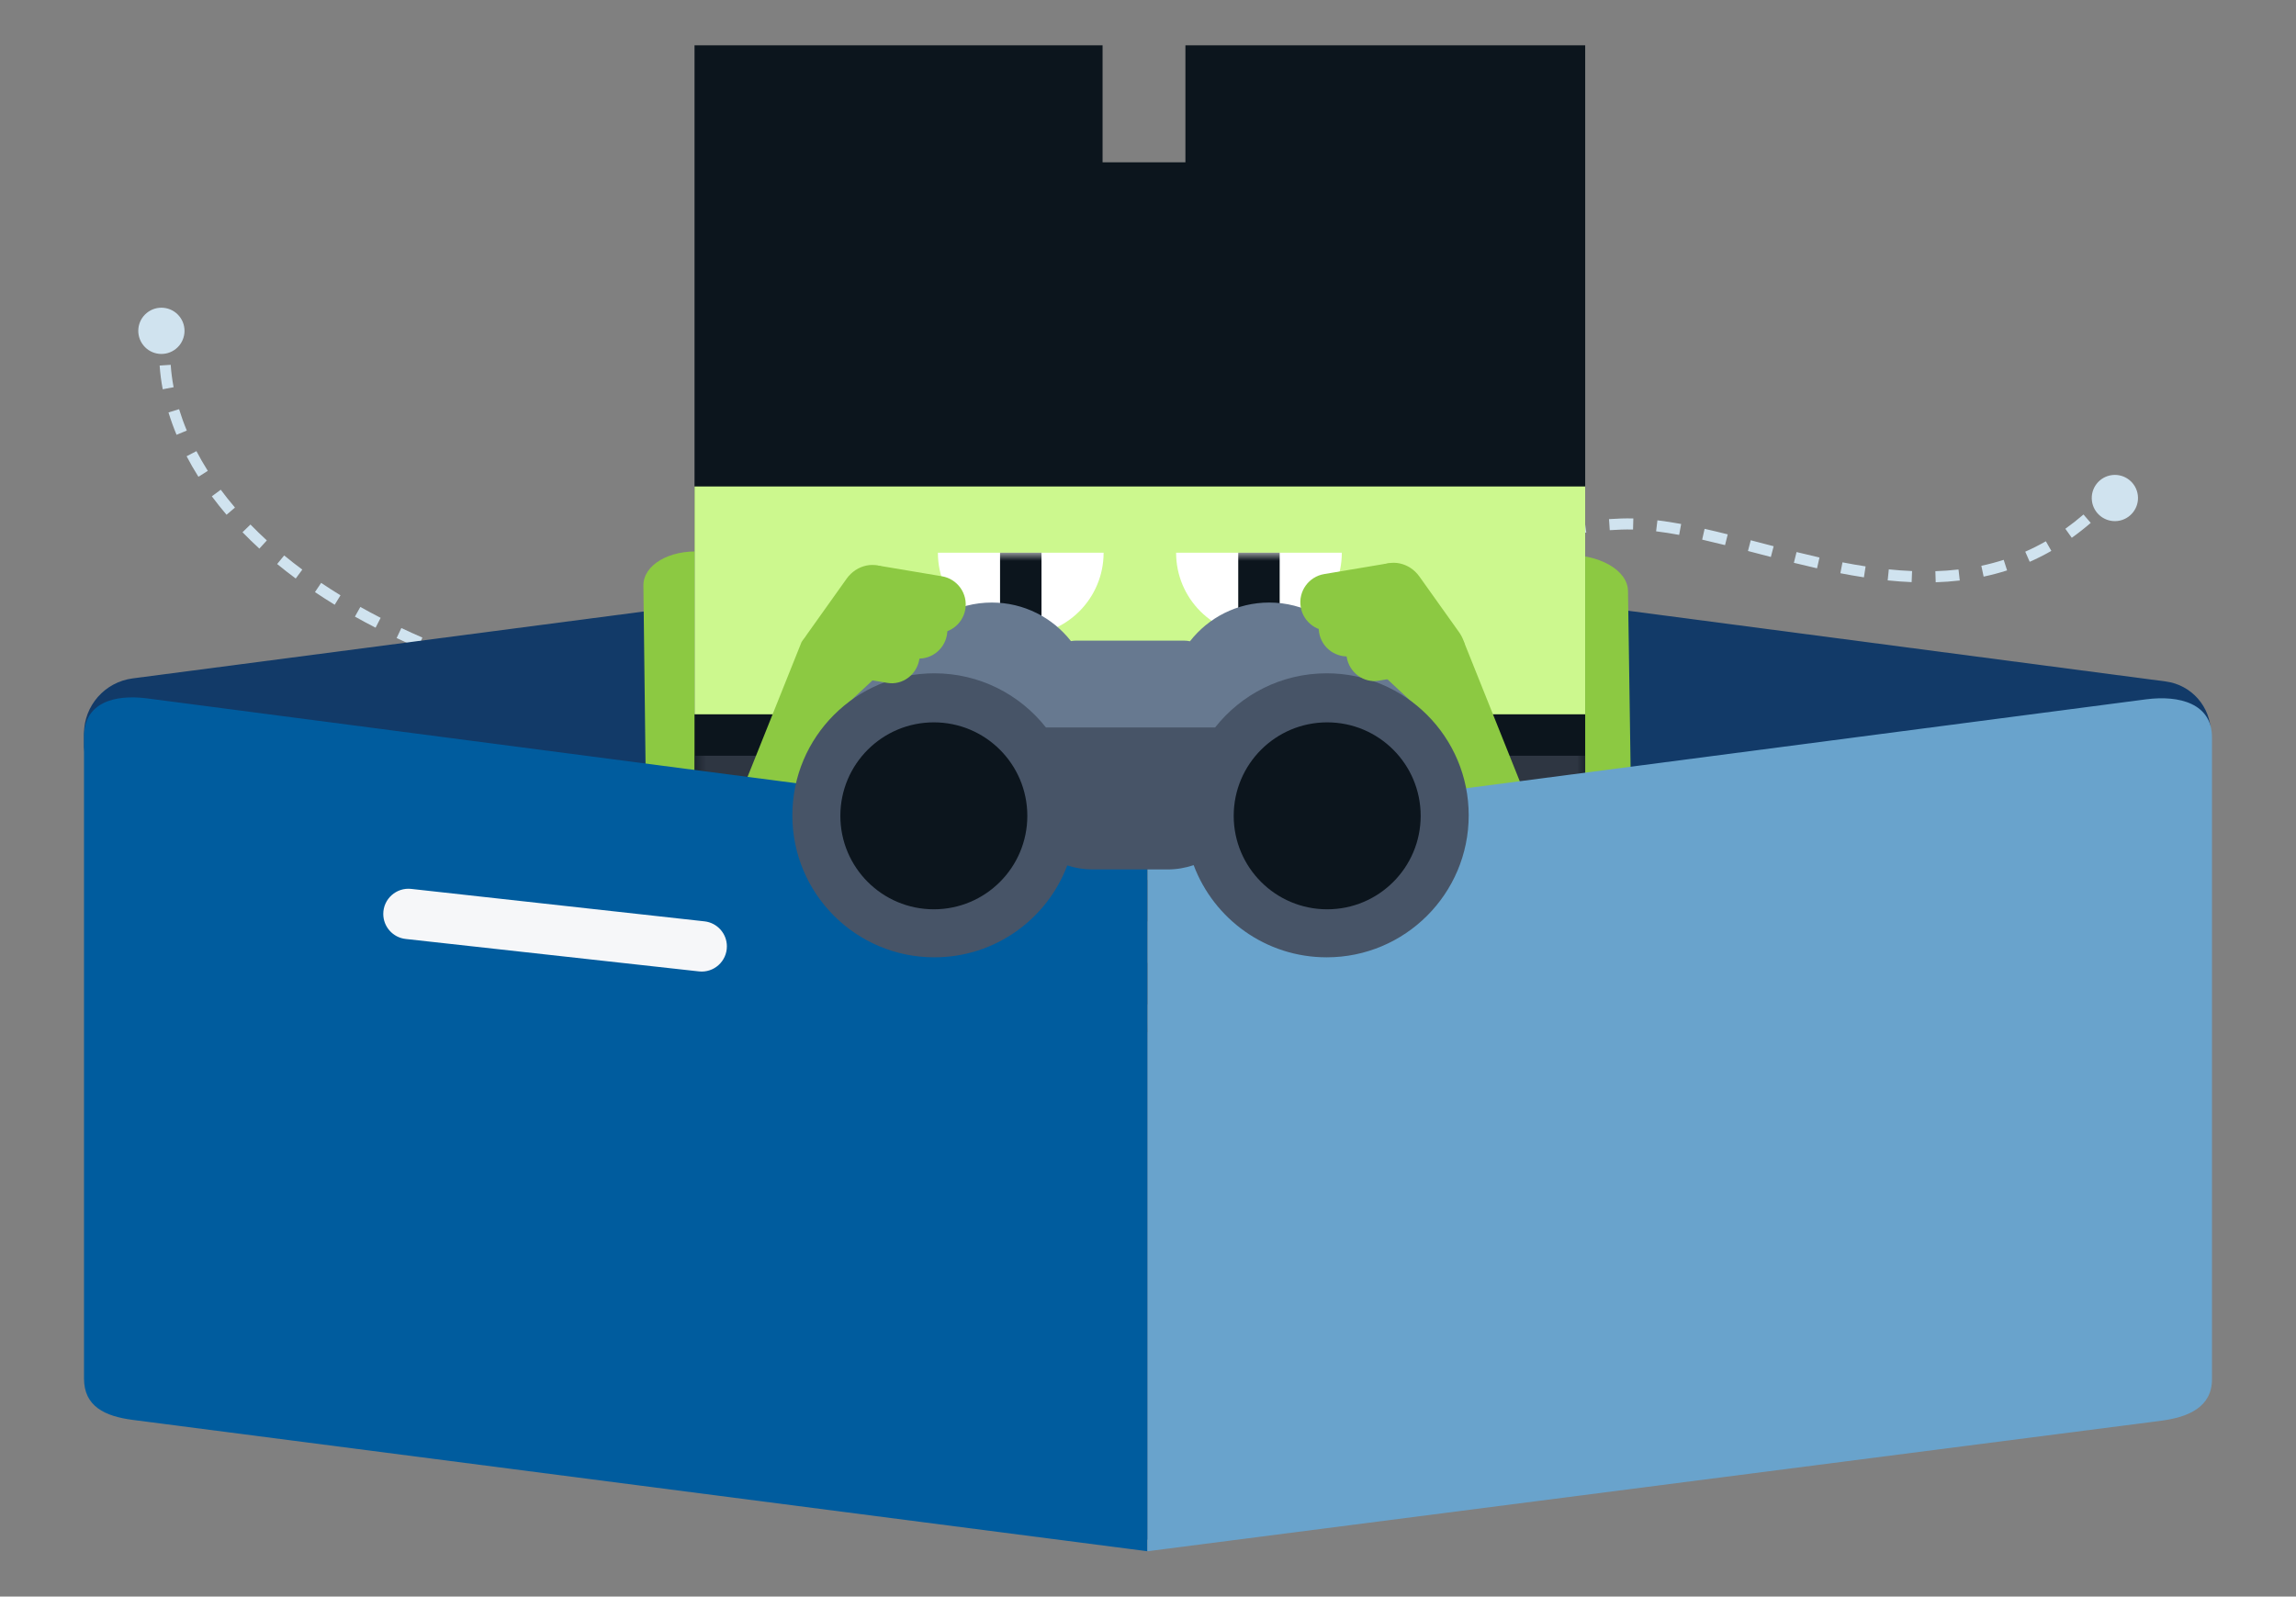 <svg width="174" height="121" viewBox="0 0 174 121" fill="none" xmlns="http://www.w3.org/2000/svg">
<rect x="0" y="0" width="174" height="121" fill="#808080" stroke="none"/>
<path fillRule="evenodd" clipRule="evenodd" d="M120.215 40.364C119.63 40.444 119.041 40.544 118.45 40.664L118.282 39.841C118.891 39.717 119.498 39.614 120.101 39.532L120.215 40.364ZM122.887 40.136C122.592 40.145 122.294 40.16 121.994 40.181L121.937 39.343C122.247 39.322 122.554 39.306 122.859 39.296C123.163 39.286 123.47 39.285 123.781 39.294L123.758 40.134C123.463 40.126 123.173 40.126 122.887 40.136ZM116.708 41.08C116.136 41.236 115.565 41.413 114.997 41.609L114.722 40.816C115.308 40.613 115.897 40.431 116.486 40.27L116.708 41.08ZM127.253 40.538C126.657 40.429 126.074 40.337 125.506 40.268L125.606 39.434C126.195 39.505 126.795 39.6 127.405 39.712L127.253 40.538ZM113.327 42.252C112.781 42.484 112.24 42.735 111.706 43.008L111.325 42.259C111.876 41.978 112.435 41.718 112.999 41.478L113.327 42.252ZM130.731 41.313C130.144 41.166 129.566 41.027 128.997 40.898L129.182 40.079C129.759 40.209 130.343 40.35 130.934 40.498L130.731 41.313ZM110.145 43.878C109.638 44.185 109.14 44.513 108.654 44.861L108.165 44.179C108.669 43.817 109.184 43.478 109.709 43.159L110.145 43.878ZM160.408 37.705C160.198 37.937 159.987 38.161 159.775 38.378L159.175 37.79C159.38 37.581 159.583 37.365 159.786 37.141L160.408 37.705ZM133.129 41.931C132.907 41.873 132.686 41.815 132.467 41.758L132.679 40.945C132.9 41.003 133.121 41.061 133.343 41.119C133.698 41.211 134.054 41.305 134.414 41.398L134.203 42.211C133.843 42.118 133.485 42.024 133.129 41.931ZM158.444 39.629C157.971 40.037 157.492 40.413 157.008 40.758L156.52 40.075C156.983 39.745 157.441 39.385 157.895 38.993L158.444 39.629ZM107.246 45.957C106.795 46.338 106.356 46.74 105.932 47.163L105.339 46.568C105.78 46.129 106.235 45.711 106.704 45.315L107.246 45.957ZM137.702 43.071C137.113 42.938 136.528 42.798 135.948 42.655L136.15 41.839C136.726 41.982 137.305 42.12 137.887 42.252L137.702 43.071ZM141.255 43.755C140.658 43.664 140.063 43.559 139.47 43.444L139.631 42.619C140.213 42.733 140.797 42.836 141.382 42.925L141.255 43.755ZM155.46 41.751C154.918 42.061 154.371 42.337 153.82 42.579L153.481 41.811C154.006 41.58 154.526 41.318 155.043 41.022L155.46 41.751ZM144.871 44.119C144.265 44.094 143.66 44.049 143.056 43.987L143.141 43.151C143.73 43.212 144.318 43.255 144.905 43.279L144.871 44.119ZM104.724 48.473C104.344 48.922 103.98 49.391 103.633 49.88L102.948 49.395C103.308 48.886 103.687 48.398 104.083 47.931L104.724 48.473ZM152.105 43.23C151.515 43.419 150.923 43.575 150.328 43.701L150.154 42.879C150.722 42.759 151.287 42.61 151.848 42.43L152.105 43.23ZM148.52 43.996C147.912 44.066 147.304 44.109 146.695 44.129L146.669 43.289C147.256 43.27 147.841 43.229 148.423 43.161L148.52 43.996ZM102.665 51.379C102.369 51.884 102.091 52.407 101.831 52.951L101.073 52.589C101.343 52.024 101.633 51.479 101.941 50.954L102.665 51.379ZM101.128 54.593C100.921 55.138 100.732 55.701 100.562 56.281L99.755 56.045C99.932 55.444 100.128 54.86 100.343 54.294L101.128 54.593ZM100.125 58.015C100.003 58.587 99.899 59.174 99.813 59.777L98.982 59.66C99.07 59.037 99.177 58.431 99.303 57.84L100.125 58.015ZM99.622 61.554C99.599 61.851 99.581 62.151 99.567 62.455C99.555 62.724 99.549 62.996 99.547 63.27L98.707 63.266C98.709 62.981 98.716 62.698 98.728 62.417C98.742 62.105 98.761 61.796 98.784 61.491L99.622 61.554ZM99.6 64.903C99.637 65.44 99.692 65.984 99.763 66.533L98.931 66.642C98.856 66.077 98.8 65.516 98.762 64.96L99.6 64.903ZM100.022 68.154C100.122 68.687 100.237 69.224 100.365 69.763L99.547 69.957C99.416 69.405 99.299 68.855 99.197 68.309L100.022 68.154ZM100.779 71.357C100.927 71.881 101.086 72.408 101.257 72.935L100.458 73.193C100.284 72.656 100.121 72.12 99.97 71.585L100.779 71.357ZM101.791 74.497C101.977 75.013 102.172 75.528 102.375 76.043L101.594 76.352C101.388 75.829 101.19 75.306 101.001 74.782L101.791 74.497ZM103.004 77.572C103.22 78.078 103.443 78.582 103.673 79.085L102.909 79.434C102.677 78.925 102.451 78.414 102.232 77.902L103.004 77.572ZM104.379 80.582C104.62 81.078 104.867 81.573 105.119 82.063L104.371 82.446C104.117 81.951 103.868 81.451 103.624 80.949L104.379 80.582ZM105.889 83.529C106.02 83.773 106.152 84.016 106.285 84.257L105.549 84.662C105.415 84.418 105.282 84.174 105.149 83.928L105.889 83.529Z" fill="#D0E3EF"/>
<path d="M162.013 37.534C162.129 38.494 161.445 39.367 160.484 39.483C159.523 39.599 158.65 38.915 158.534 37.954C158.418 36.994 159.103 36.121 160.064 36.005C161.024 35.889 161.897 36.573 162.013 37.534Z" fill="#D0E3EF"/>
<path d="M11.129 23.712C10.377 24.32 10.261 25.424 10.87 26.176C11.479 26.928 12.582 27.044 13.334 26.435C14.086 25.826 14.202 24.722 13.593 23.971C12.984 23.218 11.881 23.102 11.129 23.712Z" fill="#D0E3EF"/>
<path fillRule="evenodd" clipRule="evenodd" d="M12.111 25.879C12.139 25.56 12.179 25.257 12.232 24.971L13.058 25.123C13.011 25.381 12.973 25.658 12.948 25.951L12.111 25.879ZM12.332 29.503C12.212 28.875 12.136 28.274 12.099 27.704L12.937 27.649C12.972 28.183 13.043 28.75 13.157 29.345L12.332 29.503ZM13.38 32.953C13.14 32.376 12.938 31.809 12.769 31.258L13.572 31.012C13.733 31.538 13.926 32.078 14.156 32.631L13.38 32.953ZM15.038 36.134C14.708 35.611 14.41 35.092 14.142 34.579L14.886 34.19C15.144 34.683 15.431 35.182 15.748 35.685L15.038 36.134ZM17.168 39.013C16.77 38.546 16.399 38.08 16.054 37.615L16.729 37.115C17.062 37.564 17.421 38.015 17.807 38.467L17.168 39.013ZM19.655 41.578C19.205 41.166 18.78 40.752 18.377 40.338L18.98 39.753C19.371 40.155 19.785 40.557 20.222 40.958L19.655 41.578ZM22.411 43.845C21.921 43.481 21.452 43.115 21.003 42.746L21.536 42.097C21.974 42.457 22.432 42.815 22.911 43.17L22.411 43.845ZM25.365 45.834C24.848 45.517 24.35 45.197 23.869 44.874L24.338 44.177C24.809 44.493 25.297 44.807 25.804 45.118L25.365 45.834ZM28.463 47.572C27.925 47.296 27.404 47.016 26.898 46.732L27.308 45.999C27.805 46.278 28.318 46.553 28.847 46.825L28.463 47.572ZM31.677 49.092C31.122 48.851 30.583 48.606 30.057 48.358L30.416 47.598C30.933 47.843 31.465 48.084 32.011 48.321L31.677 49.092ZM34.962 50.41C34.399 50.202 33.849 49.99 33.312 49.775L33.624 48.995C34.155 49.207 34.698 49.417 35.254 49.622L34.962 50.41ZM37.48 51.288C37.194 51.194 36.91 51.099 36.629 51.003L36.901 50.208C37.178 50.303 37.459 50.397 37.742 50.49C38.027 50.583 38.309 50.677 38.587 50.771L38.318 51.567C38.042 51.474 37.763 51.381 37.48 51.288ZM41.576 52.737C41.051 52.536 40.51 52.336 39.954 52.136L40.237 51.346C40.799 51.547 41.345 51.749 41.876 51.952L41.576 52.737ZM44.782 54.05C44.268 53.824 43.736 53.598 43.185 53.373L43.503 52.596C44.06 52.824 44.599 53.052 45.12 53.281L44.782 54.05ZM47.908 55.54C47.413 55.283 46.896 55.026 46.356 54.77L46.717 54.011C47.265 54.272 47.791 54.533 48.295 54.794L47.908 55.54ZM50.911 57.255C50.445 56.96 49.952 56.664 49.431 56.367L49.847 55.637C50.379 55.94 50.883 56.243 51.361 56.546L50.911 57.255ZM53.697 59.259C53.278 58.913 52.824 58.563 52.333 58.212L52.822 57.529C53.328 57.891 53.798 58.252 54.232 58.612L53.697 59.259ZM56.103 61.649C55.771 61.239 55.392 60.822 54.962 60.397L55.552 59.799C56.003 60.244 56.403 60.685 56.756 61.121L56.103 61.649ZM57.774 64.531C57.605 64.049 57.374 63.548 57.068 63.029L57.792 62.603C58.124 63.166 58.379 63.717 58.567 64.253L57.774 64.531ZM58.031 67.737C58.136 67.242 58.176 66.703 58.126 66.127L58.962 66.054C59.02 66.714 58.975 67.336 58.853 67.912L58.031 67.737ZM56.997 69.893C57.162 69.694 57.317 69.474 57.455 69.235L58.182 69.657C58.02 69.936 57.839 70.194 57.645 70.428L56.997 69.893Z" fill="#D0E3EF"/>
<path d="M86.902 45.961C86.902 43.591 88.988 41.762 91.337 42.071L164.131 51.648C166.083 51.905 167.542 53.569 167.542 55.538V102.794C167.542 105.163 165.457 106.992 163.107 106.683L90.314 97.106C88.362 96.849 86.902 95.185 86.902 93.216V45.961Z" fill="#123A68"/>
<path fillRule="evenodd" clipRule="evenodd" d="M73.788 115.335L9.156 104.017C9.156 104.017 6.366 54.748 6.366 56.711V55.6C6.366 53.481 7.945 51.69 10.057 51.414L82.208 41.97C84.75 41.638 87.006 43.606 87.006 46.156V116.694L73.788 115.335Z" fill="#123A68"/>
<path d="M113.961 45.016C113.92 43.45 115.994 42.125 118.594 42.057C121.194 41.989 123.335 43.204 123.376 44.77L123.713 67.701L114.588 69.028L113.961 45.016Z" fill="#8CC942"/>
<path d="M57.447 44.855C57.444 43.303 55.498 41.937 53.099 41.803C50.7 41.669 48.757 42.819 48.759 44.372L49.033 67.102L57.481 68.652L57.447 44.855Z" fill="#8CC942"/>
<path fillRule="evenodd" clipRule="evenodd" d="M52.633 62.535C52.633 71.204 59.66 78.232 68.33 78.232L104.434 78.232C113.104 78.232 120.132 71.204 120.132 62.535L120.132 19.916L120.132 13.873L120.132 3.434L89.836 3.434L89.836 12.303L83.557 12.303L83.557 3.434L52.633 3.434L52.633 13.873L52.633 19.916L52.633 62.535Z" fill="#0C151D"/>
<path d="M120.132 36.869H52.633V54.136H120.132V36.869Z" fill="#CCF88E"/>
<mask id="mask0_9687_83359" style="mask-type:alpha" maskUnits="userSpaceOnUse" x="52" y="3" width="69" height="76">
<path fillRule="evenodd" clipRule="evenodd" d="M68.331 78.232C59.661 78.232 52.633 71.204 52.633 62.535V54.137L52.633 19.916V3.434L52.633 54.137H120.133L120.133 62.535C120.133 71.204 113.105 78.232 104.435 78.232H68.331Z" fill="#0C151D"/>
</mask>
<g mask="url(#mask0_9687_83359)">
<path d="M120.133 57.275H52.633V60.415H120.133V57.275Z" fill="#2E3642"/>
<path d="M120.133 69.832H52.633V72.972H120.133V69.832Z" fill="#2E3642"/>
<path d="M120.133 63.555H52.633V66.694H120.133V63.555Z" fill="#2E3642"/>
<path d="M120.133 76.113H52.633V79.253H120.133V76.113Z" fill="#2E3642"/>
</g>
<path fillRule="evenodd" clipRule="evenodd" d="M101.688 41.891C101.688 45.359 98.877 48.17 95.409 48.17C91.941 48.17 89.13 45.359 89.13 41.891L101.688 41.891Z" fill="white"/>
<mask id="mask1_9687_83359" style="mask-type:alpha" maskUnits="userSpaceOnUse" x="89" y="41" width="13" height="8">
<path fillRule="evenodd" clipRule="evenodd" d="M101.688 41.889C101.688 45.357 98.877 48.168 95.409 48.168C91.941 48.168 89.13 45.357 89.13 41.889L101.688 41.889Z" fill="#D9D9D9"/>
</mask>
<g mask="url(#mask1_9687_83359)">
<path d="M96.978 41.889H93.839V48.953H96.978V41.889Z" fill="#0C151D"/>
</g>
<path fillRule="evenodd" clipRule="evenodd" d="M71.078 41.891L83.636 41.891C83.636 45.359 80.825 48.17 77.357 48.17C73.889 48.17 71.078 45.359 71.078 41.891Z" fill="white"/>
<mask id="mask2_9687_83359" style="mask-type:alpha" maskUnits="userSpaceOnUse" x="71" y="41" width="13" height="8">
<path fillRule="evenodd" clipRule="evenodd" d="M71.078 41.889L83.636 41.889C83.636 45.357 80.825 48.168 77.357 48.168C73.889 48.168 71.078 45.357 71.078 41.889Z" fill="#D9D9D9"/>
</mask>
<g mask="url(#mask2_9687_83359)">
<path d="M78.928 41.889H75.788V48.953H78.928V41.889Z" fill="#0C151D"/>
</g>
<path d="M113.189 86.979C113.894 88.11 115.639 88.296 117.087 87.394L122.333 84.127C123.781 83.225 124.384 81.577 123.679 80.446L110.947 48.654C110.242 47.523 108.556 47.068 107.108 47.969L101.863 51.236C100.415 52.138 99.811 53.786 100.516 54.918L113.189 86.979Z" fill="#8CC942"/>
<path d="M58.504 86.979C57.8 88.11 56.054 88.296 54.606 87.394L49.361 84.127C47.912 83.225 47.309 81.577 48.014 80.446L60.747 48.654C61.451 47.523 63.137 47.068 64.585 47.969L69.83 51.236C71.279 52.138 71.882 53.786 71.177 54.918L58.504 86.979Z" fill="#8CC942"/>
<path d="M6.366 55.828C6.366 53.281 8.622 52.599 11.164 52.932L83.316 62.365C85.427 62.641 86.954 63.422 86.954 65.539V117.567L10.057 107.612C7.945 107.335 6.366 106.59 6.366 104.474V55.828Z" fill="#005C9E"/>
<path d="M167.633 55.88C167.633 53.332 165.182 52.669 162.64 53.001L90.488 62.435C88.376 62.711 86.954 63.423 86.954 65.54V117.567L163.747 107.681C165.859 107.405 167.633 106.641 167.633 104.525V55.88Z" fill="#69A3CC"/>
<path d="M29.046 69.266C29.046 68.129 30.034 67.244 31.164 67.369L53.387 69.827C54.354 69.934 55.086 70.751 55.086 71.724C55.086 72.861 54.098 73.746 52.968 73.621L30.744 71.163C29.778 71.056 29.046 70.239 29.046 69.266Z" fill="#F6F7F9"/>
<path fillRule="evenodd" clipRule="evenodd" d="M82.216 56.139C81.085 58.921 78.354 60.883 75.166 60.883C71.866 60.883 69.057 58.783 68.003 55.846L66.078 57.643L63.066 54.417L68.873 48.997C70.242 46.986 72.55 45.666 75.166 45.666C77.6 45.666 79.767 46.809 81.16 48.588C81.293 48.564 81.431 48.551 81.571 48.551H89.701C89.866 48.551 90.026 48.568 90.18 48.601C91.573 46.815 93.745 45.666 96.185 45.666C98.797 45.666 101.102 46.982 102.472 48.988L108.37 54.495L105.359 57.721L103.348 55.844C102.295 58.782 99.485 60.883 96.185 60.883C92.996 60.883 90.266 58.921 89.134 56.139H82.216Z" fill="#677990"/>
<path fillRule="evenodd" clipRule="evenodd" d="M70.809 72.554C75.416 72.554 79.347 69.659 80.882 65.589C81.489 65.788 82.137 65.895 82.811 65.895H88.463C89.161 65.895 89.833 65.78 90.46 65.567C91.989 69.648 95.926 72.554 100.541 72.554C106.485 72.554 111.304 67.736 111.304 61.792C111.304 55.848 106.485 51.029 100.541 51.029C97.112 51.029 94.056 52.634 92.086 55.133H79.265C77.294 52.634 74.239 51.029 70.809 51.029C64.865 51.029 60.047 55.848 60.047 61.792C60.047 67.736 64.865 72.554 70.809 72.554Z" fill="#475467"/>
<path d="M107.664 61.831C107.664 65.743 104.492 68.915 100.58 68.915C96.667 68.915 93.495 65.743 93.495 61.831C93.495 57.918 96.667 54.746 100.58 54.746C104.492 54.746 107.664 57.918 107.664 61.831Z" fill="#0C151D"/>
<path d="M77.855 61.831C77.855 65.743 74.683 68.915 70.77 68.915C66.857 68.915 63.685 65.743 63.685 61.831C63.685 57.918 66.857 54.746 70.77 54.746C74.683 54.746 77.855 57.918 77.855 61.831Z" fill="#0C151D"/>
<path d="M103.762 47.313C102.622 47.505 101.859 48.617 102.058 49.798C102.256 50.979 103.341 51.781 104.481 51.589L109.014 50.827C109.828 50.691 110.373 49.896 110.231 49.052L110.026 47.831C109.884 46.987 109.109 46.414 108.295 46.551L103.762 47.313Z" fill="#8CC942"/>
<path d="M101.745 45.445C100.565 45.644 99.768 46.762 99.967 47.943C100.165 49.123 101.283 49.92 102.464 49.721L107.16 48.932C108.003 48.79 108.572 47.992 108.43 47.148L108.225 45.927C108.083 45.083 107.284 44.514 106.441 44.656L101.745 45.445Z" fill="#8CC942"/>
<path d="M100.353 43.508C99.172 43.706 98.376 44.824 98.574 46.005C98.773 47.186 99.891 47.982 101.072 47.784L105.767 46.995C106.61 46.853 107.179 46.054 107.037 45.211L106.832 43.989C106.69 43.146 105.892 42.577 105.048 42.719L100.353 43.508Z" fill="#8CC942"/>
<path d="M107.568 43.694C106.811 42.631 105.407 42.333 104.432 43.027C103.456 43.722 103.28 45.147 104.037 46.21L107.047 50.436C107.588 51.195 108.591 51.408 109.288 50.912L110.297 50.193C111.365 49.914 111.12 48.679 110.579 47.92L107.568 43.694Z" fill="#8CC942"/>
<path d="M67.967 47.479C69.107 47.671 69.87 48.783 69.672 49.964C69.473 51.145 68.388 51.947 67.249 51.755L62.716 50.993C61.902 50.856 61.357 50.062 61.498 49.218L61.704 47.997C61.846 47.153 62.62 46.581 63.435 46.717L67.967 47.479Z" fill="#8CC942"/>
<path d="M69.985 45.609C71.166 45.808 71.962 46.926 71.764 48.107C71.565 49.288 70.447 50.084 69.266 49.885L64.571 49.096C63.727 48.954 63.159 48.156 63.3 47.312L63.506 46.091C63.648 45.247 64.446 44.678 65.29 44.82L69.985 45.609Z" fill="#8CC942"/>
<path d="M71.379 43.674C72.559 43.872 73.356 44.99 73.157 46.171C72.959 47.352 71.841 48.148 70.66 47.95L65.965 47.161C65.121 47.019 64.552 46.22 64.694 45.377L64.899 44.155C65.041 43.312 65.84 42.743 66.683 42.885L71.379 43.674Z" fill="#8CC942"/>
<path d="M64.161 43.858C64.918 42.795 66.323 42.497 67.298 43.191C68.273 43.886 68.45 45.311 67.693 46.374L64.682 50.6C64.141 51.359 63.138 51.572 62.442 51.076L61.433 50.357C60.364 50.078 60.61 48.843 61.151 48.084L64.161 43.858Z" fill="#8CC942"/>
</svg>

